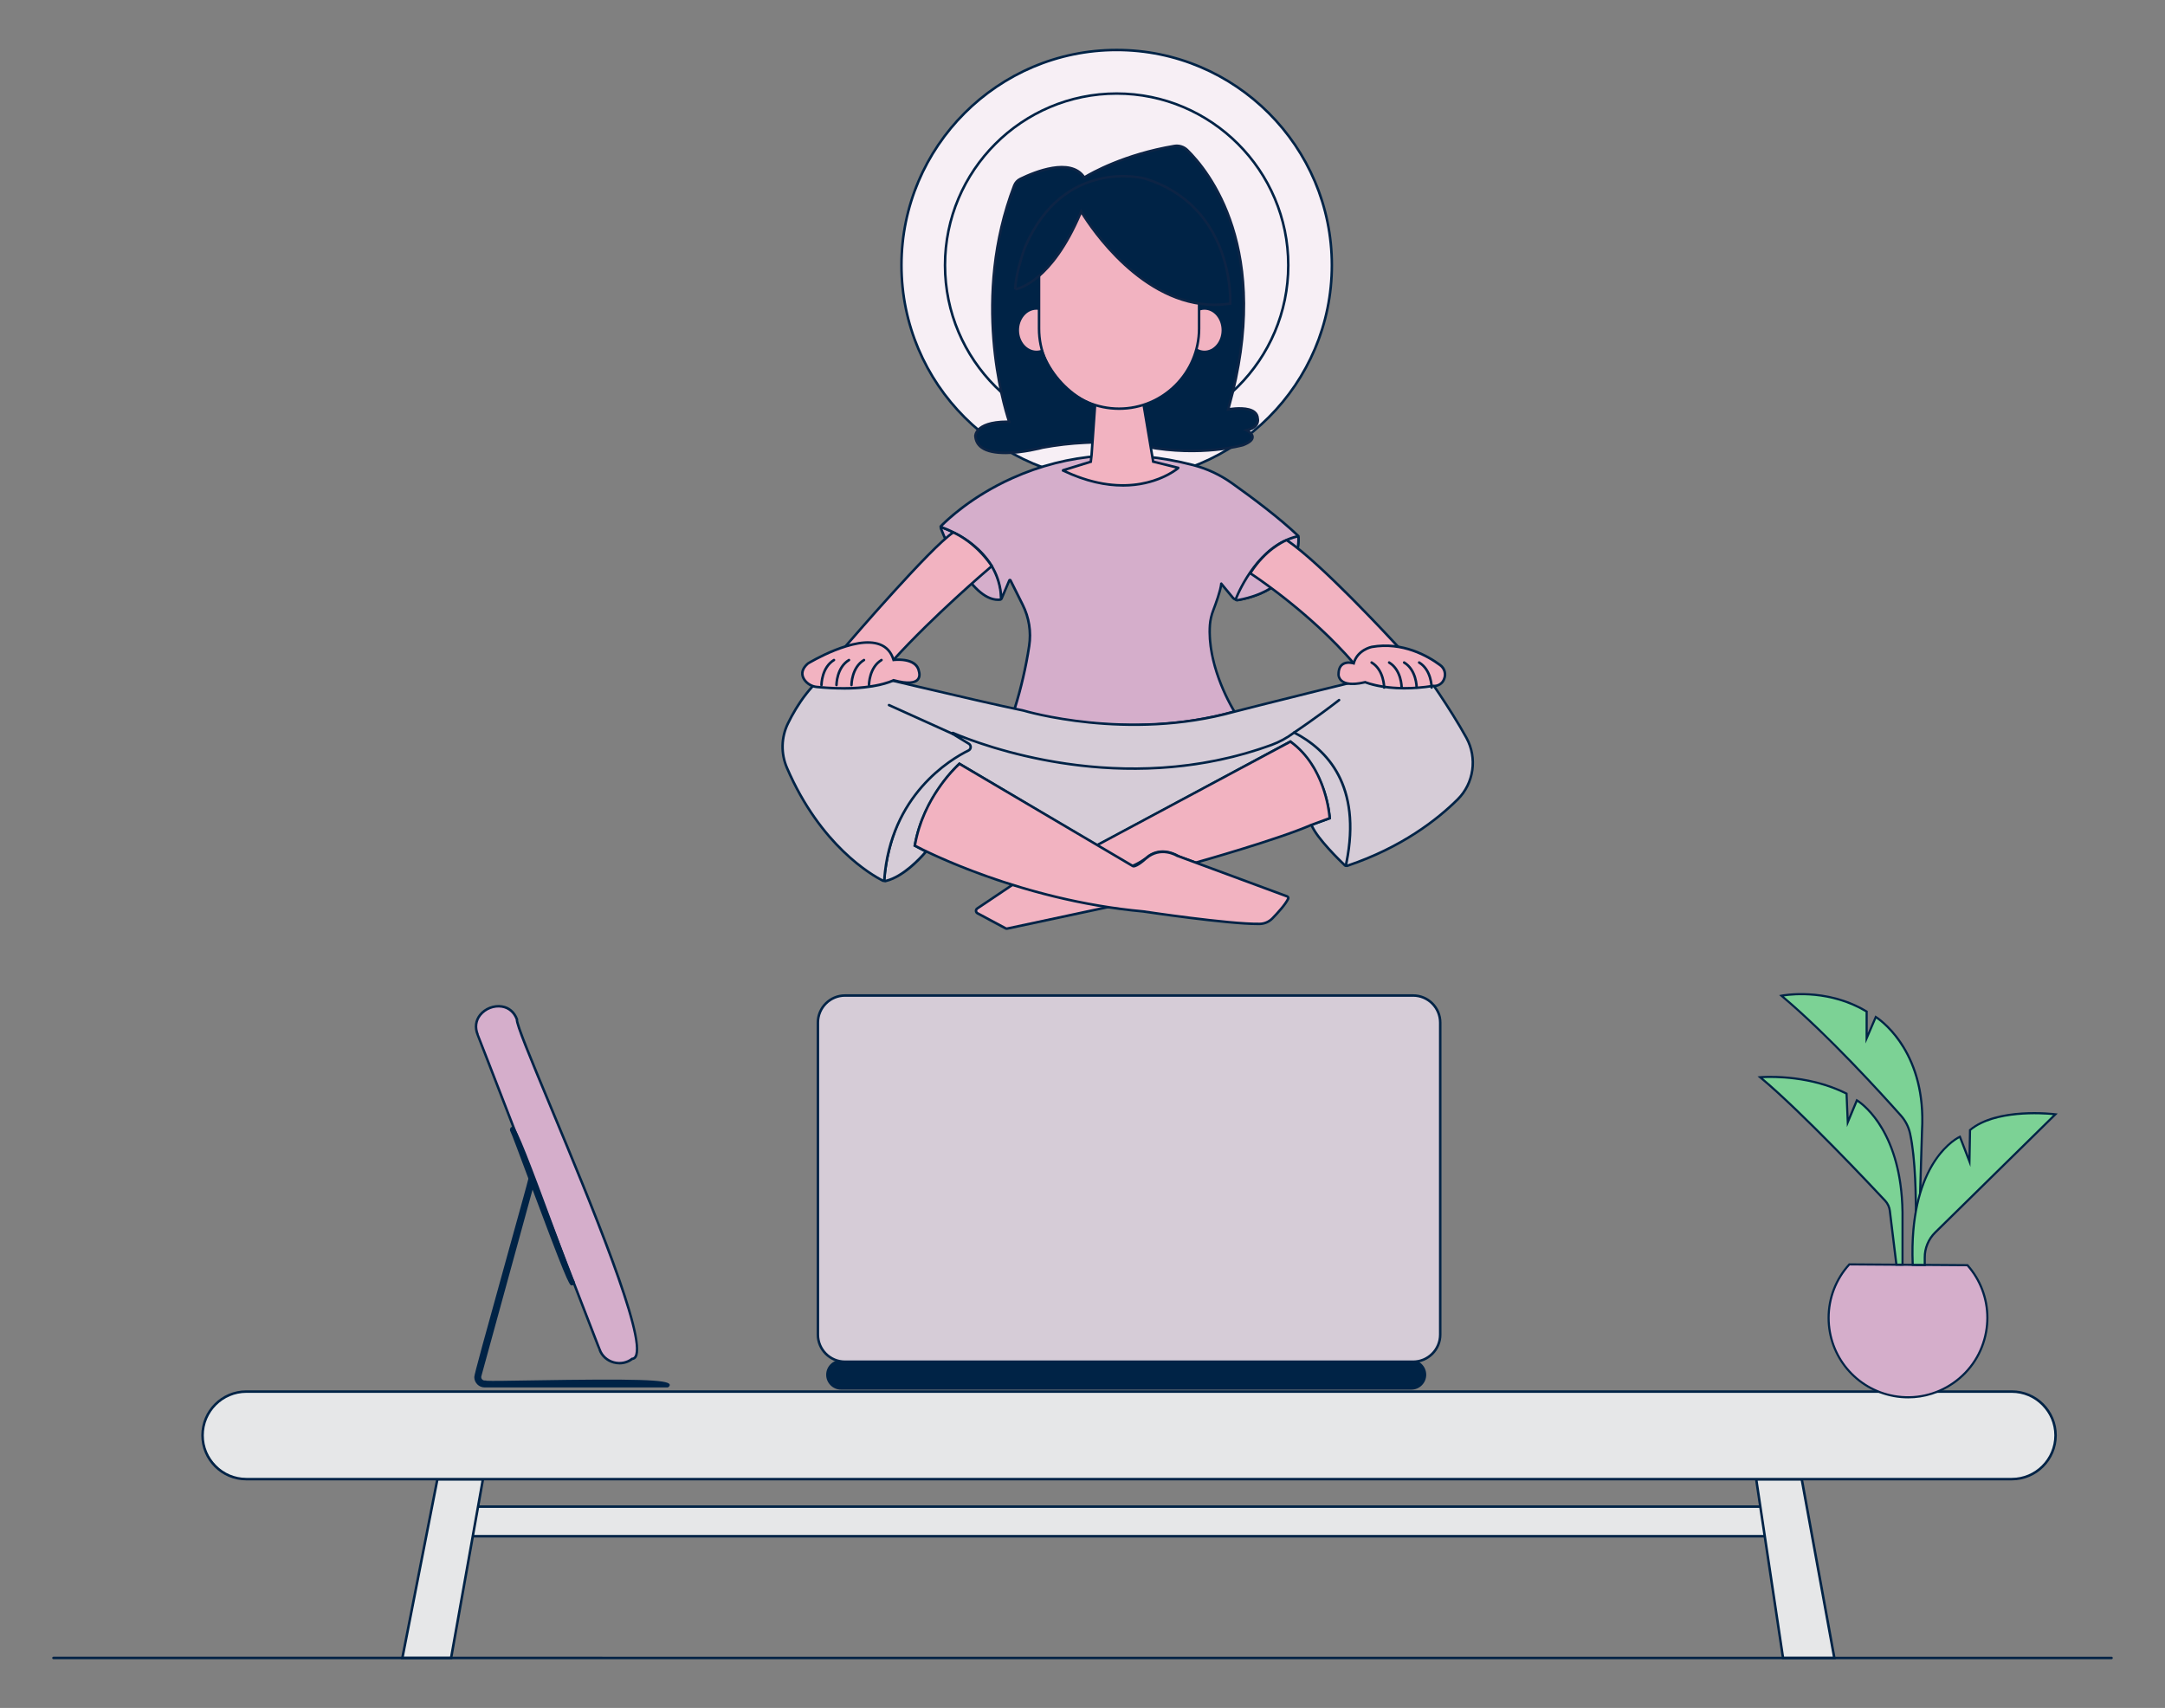 <?xml version="1.0" encoding="UTF-8"?>
<svg xmlns="http://www.w3.org/2000/svg" id="a" width="865.76" height="682.89" viewBox="0 0 865.76 682.89">
  <rect x="0" y="0" width="865.76" height="682.89" fill="#808080" stroke="none"/>
  <g>
    <path d="M370.28,340.49s-8.01,9.93-16.24,11.78c-.24,.05-.47-.14-.45-.38,.23-4.02,2.65-32.27,24.83-47.28,4.41-2.99,4.08-9.57-.66-11.99l-9.25-4.72s49,3,80.83,11.53c0,0,27.9,3.46,58.17-8.53l12-5s22.81,7.28,30,25c3.77,10.17-2.86,26.65-11.11,35.12-.15,.15-.39,.16-.54,.01-1.75-1.66-11.36-10.91-13.41-16.24l7.29-2.66s-.72-18.7-15.71-30.61l-77.27,41.59-55.1-32.72s-14.4,13.16-17.83,32.72l4.46,2.38Z" fill="#d6ccd7"></path>
    <path d="M353.95,352.78c-.2,0-.4-.07-.56-.21-.21-.18-.32-.44-.31-.71,.19-3.27,2.51-32.41,25.05-47.67,1.95-1.32,3.02-3.49,2.88-5.82-.14-2.28-1.45-4.27-3.49-5.31l-11.39-5.81,2.4,.15c.49,.03,49.41,3.1,80.93,11.55,.21,.02,28.06,3.29,57.86-8.52l12.16-5.07,.17,.06c.23,.07,23.11,7.56,30.31,25.29,3.82,10.31-2.85,27.06-11.21,35.66-.34,.35-.88,.36-1.24,.03-1.89-1.79-11.45-11.02-13.54-16.42l-.18-.48,7.42-2.71c-.2-2.63-1.98-18.95-15.24-29.68l-77.22,41.57-55.02-32.67c-1.96,1.91-14.14,14.32-17.35,31.83l4.68,2.5-.38,.47c-.33,.41-8.22,10.09-16.52,11.96-.06,.01-.13,.02-.19,.02Zm16.95-64.22l7.07,3.61c2.36,1.21,3.87,3.5,4.04,6.14,.17,2.68-1.07,5.19-3.32,6.71-21.79,14.75-24.34,42.76-24.6,46.72,6.9-1.65,13.72-9.16,15.41-11.11l-4.24-2.26,.06-.36c3.43-19.5,17.84-32.87,17.99-33l.27-.25,55.18,32.77,77.31-41.61,.26,.21c15,11.92,15.89,30.8,15.9,30.99v.36s-7.13,2.61-7.13,2.61c2.33,5.18,11.02,13.62,13.01,15.5,8.12-8.41,14.59-24.6,10.92-34.52-6.69-16.48-27.41-23.92-29.51-24.64l-11.83,4.93c-30.05,11.91-58.14,8.6-58.42,8.57-27.44-7.35-68.07-10.63-78.36-11.37Z" fill="#002346"></path>
  </g>
  <g>
    <path d="M376.24,211.25c1.62,4.17,12.05,29.75,23.72,28.51,.24-.03,.43-.23,.44-.47,.1-2.87-.36-19.85-23.79-28.4-.23-.08-.46,.14-.37,.36Z" fill="#d5aecb"></path>
    <path d="M399.14,240.3c-11.55,0-21.45-23.96-23.36-28.87h0c-.11-.29-.05-.6,.17-.82,.22-.22,.54-.3,.84-.19,23.59,8.6,24.23,25.57,24.12,28.88-.02,.49-.4,.9-.88,.95-.29,.03-.59,.05-.88,.05Zm-22.25-28.78c1.78,4.47,11.56,27.78,22.25,27.78,.26,0,.51-.01,.77-.04,.1-3.17-.52-19.32-23.02-27.74Z" fill="#002346"></path>
  </g>
  <circle cx="446.54" cy="106.04" r="86.05" fill="#d5aecb"></circle>
  <g opacity=".8">
    <circle cx="446.54" cy="106.04" r="86.05" fill="#fff"></circle>
  </g>
  <path d="M446.54,192.59c-47.72,0-86.55-38.83-86.55-86.55s38.83-86.55,86.55-86.55,86.55,38.83,86.55,86.55-38.83,86.55-86.55,86.55Zm0-172.1c-47.17,0-85.55,38.38-85.55,85.55s38.38,85.55,85.55,85.55,85.55-38.38,85.55-85.55-38.38-85.55-85.55-85.55Z" fill="#002346"></path>
  <path d="M446.54,175.17c-38.12,0-69.14-31.01-69.14-69.13s31.01-69.13,69.14-69.13,69.13,31.01,69.13,69.13-31.01,69.13-69.13,69.13Zm0-137.27c-37.57,0-68.14,30.57-68.14,68.13s30.57,68.13,68.14,68.13,68.13-30.57,68.13-68.13-30.56-68.13-68.13-68.13Z" fill="#002346"></path>
  <g>
    <path d="M492.99,238.96l-4.6-5.55s-.02,0-.02,0c-.23,2.57-2.04,7.61-3.18,10.58-.73,1.87-1.18,3.83-1.35,5.83-1.25,17.36,9.77,34.66,9.77,34.66-45.02,12.79-87.96-.83-87.96-.83,2.61-8.31,4.59-16.79,5.9-25.39,.86-5.63-.07-11.39-2.62-16.48l-4.86-9.73c-.1-.2-.38-.19-.47,.01l-3.05,7.21c-.04,.09-.17,.07-.18-.04-.75-20.11-21.75-27.73-24.12-28.53-.1-.04-.14-.16-.06-.24,2.69-2.84,39.7-40.35,100.94-24.53,5.59,1.46,10.86,3.93,15.56,7.29,7.25,5.15,18.78,13.67,26.52,21.1,0,.04,2.07,20.71-23.71,25.52-.94,.17-1.9-.16-2.5-.89Z" fill="#d5aecb"></path>
    <path d="M452.58,290.42c-26.79,0-46.79-6.2-47.08-6.29l-.48-.15,.15-.48c2.6-8.25,4.58-16.77,5.88-25.32,.84-5.54-.04-11.13-2.57-16.18l-4.63-9.26-2.85,6.73c-.11,.26-.38,.4-.65,.35-.28-.05-.48-.28-.49-.57-.73-19.77-21.43-27.28-23.78-28.07-.21-.07-.37-.24-.42-.46-.05-.21,0-.44,.16-.6,1.1-1.16,11.22-11.52,28.67-19.37,22.58-10.15,47.06-11.93,72.75-5.3,5.67,1.48,10.96,3.96,15.73,7.36,7.98,5.67,19.06,13.94,26.57,21.14l.15,.15v.21c.07,.83,1.52,21.22-24.12,26.01-1.12,.21-2.26-.2-2.98-1.06l-3.9-4.71c-.54,2.81-2.09,7.1-3.05,9.6-.71,1.83-1.16,3.74-1.32,5.69-1.22,16.98,9.59,34.18,9.7,34.35l.36,.57-.65,.18c-14.33,4.07-28.51,5.46-41.17,5.46Zm-46.3-7.1c4.81,1.41,44.96,12.46,86.57,.86-1.87-3.16-10.62-18.83-9.5-34.39,.17-2.05,.63-4.06,1.38-5.97,1.07-2.81,2.91-7.9,3.15-10.45l.03-.34,.66-.2,.22,.27,4.59,5.54c.48,.58,1.26,.86,2.03,.72,23.81-4.45,23.45-22.67,23.32-24.8-7.47-7.13-18.42-15.3-26.32-20.92-4.67-3.33-9.85-5.76-15.4-7.21-25.47-6.58-49.73-4.82-72.09,5.24-16.01,7.2-25.77,16.52-27.97,18.75,3.93,1.42,22.08,8.95,23.82,27.08l2.39-5.63c.12-.28,.38-.45,.68-.46,.31,0,.57,.15,.7,.42l4.86,9.73c2.62,5.24,3.54,11.04,2.66,16.78-1.29,8.43-3.23,16.84-5.76,24.98Zm-6.19-44.24s0,0,0,0h0Z" fill="#002346"></path>
  </g>
  <g>
    <path d="M433.59,70.95s13.6-8.84,36.01-12.6c1.87-.31,3.77,.28,5.13,1.6,8.19,7.98,34.65,39.76,16.4,103.73,0,0,11.56-2.21,11.81,3.7,0,0,.98,3.44-4.43,4.67,0,0,6.14,2.96-1.47,5.9,0,0-16.57,4.82-38.62,.64-8.13-1.55-16.41-2.09-24.67-1.6-5.63,.27-11.24,.91-16.79,1.94,0,0-26.2,7.14-26.93-4.67,0,0,0-5.9,13.53-5.66,0,0-16.57-46.11,2.01-94.43,.45-1.16,1.32-2.11,2.44-2.66,5.15-2.51,20.09-8.87,25.58-.57Z" fill="#002346"></path>
    <path d="M401.94,181.59c-3.72,0-7.31-.56-9.66-2.24-1.69-1.21-2.62-2.91-2.75-5.04,0-.09,.02-1.54,1.52-3.01,1.5-1.47,4.74-3.19,11.73-3.19h.08c-1.93-5.9-14.98-49.32,2.25-94.11,.5-1.28,1.45-2.32,2.69-2.92,5.92-2.89,20.15-8.68,25.94-.79,2.45-1.48,15.66-9.04,35.79-12.42,2.01-.33,4.09,.31,5.56,1.73,8.46,8.24,34.58,39.98,16.75,103.47,2.04-.29,7.45-.83,10.1,1.27,.94,.75,1.45,1.75,1.52,2.98,.06,.28,.25,1.4-.45,2.59-.61,1.03-1.7,1.81-3.24,2.33,.76,.56,1.65,1.46,1.61,2.59-.05,1.37-1.41,2.55-4.13,3.61-.21,.06-16.98,4.82-38.9,.67-8.08-1.55-16.34-2.08-24.55-1.59-5.6,.26-11.22,.92-16.72,1.93-.45,.12-8.03,2.15-15.12,2.15Zm.83-12.49c-12,0-12.24,5.12-12.24,5.17,.11,1.81,.88,3.21,2.33,4.25,6.45,4.62,23.8-.02,23.97-.07,5.59-1.04,11.26-1.69,16.89-1.96,8.29-.5,16.63,.04,24.79,1.61,21.67,4.11,38.23-.58,38.39-.63,2.18-.84,3.42-1.81,3.45-2.7,.04-1.03-1.47-1.99-2.06-2.27l-1.28-.62,1.39-.32c1.86-.42,3.11-1.15,3.72-2.16,.58-.97,.35-1.86,.34-1.89l-.02-.11c-.04-.96-.41-1.71-1.14-2.29-2.88-2.28-10.01-.96-10.08-.94l-.8,.15,.22-.78c18.11-63.47-7.88-95.07-16.27-103.24-1.24-1.2-2.99-1.74-4.7-1.46-22.04,3.69-35.68,12.44-35.82,12.52l-.42,.27-.27-.41c-5.31-8.03-20.43-1.46-24.94,.74-1,.5-1.78,1.34-2.19,2.39-18.3,47.58-2.17,93.62-2.01,94.08l.24,.68h-.72c-.27-.02-.53-.02-.78-.02Z" fill="#0d2445"></path>
  </g>
  <g>
    <path d="M461.14,184.58l-4.68-27.78h-18.2l-1.76,25.1-.32,2.7-11.05,3.4c-.05,.02-.06,.09,0,.12,27.71,13.31,44.61,.17,46.01-.98,.04-.03,.02-.1-.03-.11l-9.97-2.45Z" fill="#f2b3c1"></path>
    <path d="M449,194.57c-6.71,0-14.79-1.53-24.09-5.99l-.31-.15v-.41c.01-.23,.17-.42,.39-.49l10.74-3.3,.28-2.38,1.79-25.54h19.09l4.69,27.87,9.95,2.45,.12,.35c.05,.21-.03,.42-.19,.56-1.22,1-9.12,7.04-22.45,7.04Zm-22.64-6.42c24.46,11.29,40.02,1.88,43.75-.85l-9.4-2.31-4.66-27.68h-17.31l-1.73,24.64-.36,3.05-10.28,3.17Zm44.63-.63s0,0,0,0h0Z" fill="#002346"></path>
  </g>
  <g>
    <path d="M337.47,259.16s34.62-40.36,43.72-46.27c0,0,8.48,3.28,15.43,13.45,0,0-22.31,18.78-39.29,37.47l-19.86-4.65Z" fill="#f2b3c1"></path>
    <path d="M357.5,264.36l-20.95-4.9,.54-.62c1.42-1.65,34.77-40.49,43.83-46.36l.21-.14,.24,.09c.35,.14,8.7,3.45,15.66,13.63l.26,.37-.35,.29c-.22,.19-22.48,18.97-39.24,37.42l-.2,.22Zm-19.11-5.5l18.77,4.39c15.63-17.17,35.9-34.54,38.79-37-6.1-8.72-13.33-12.19-14.71-12.79-8.62,5.85-38.47,40.32-42.86,45.41Z" fill="#002346"></path>
  </g>
  <g>
    <path d="M517.5,292.9c-2.77,2.08-5.81,3.76-9.06,4.95-59.11,21.58-114.88,.54-127.35-4.79-.21-.09-.36,.21-.16,.33l6.49,3.97c1.03,.63,.97,2.16-.12,2.7-7.94,3.89-31.27,18.24-33.7,51.77-.02,.26-.29,.43-.52,.31-3.47-1.74-24.71-13.43-38.38-45.12-2.47-5.72-2.33-12.21,.41-17.8,3.54-7.24,9.73-16.99,19.14-22.46,0,0,56.2,13.5,75.12,17.38,0,0,41.05,12.49,84.25,.42,0,0,66.82-17.05,74.56-17.8,0,0,11.32,15.66,18.23,28.28,4.42,8.06,3.02,18.11-3.51,24.59-8.12,8.07-22.37,19.23-44.14,26.54-.28,.09-.56-.14-.5-.43,.94-5.08,9.03-37.6-20.76-52.83h0Z" fill="#d6ccd7"></path>
    <path d="M353.24,352.68c-.13,0-.26-.03-.38-.09-4.06-2.03-24.99-13.78-38.62-45.37-2.53-5.87-2.38-12.51,.42-18.22,3.57-7.29,9.82-17.14,19.33-22.67l.17-.1,.19,.05c.56,.13,56.41,13.54,75.1,17.37,.45,.14,41.46,12.32,84.02,.43,2.74-.7,66.95-17.07,74.65-17.82l.29-.03,.17,.23c.11,.16,11.41,15.83,18.27,28.33,4.52,8.24,3.04,18.6-3.59,25.18-8.17,8.11-22.48,19.32-44.33,26.66-.3,.1-.63,.04-.87-.17-.24-.21-.34-.51-.29-.82,.04-.24,.1-.53,.17-.88,6.09-30.41-7.66-44.66-20.39-51.27-2.8,2.06-5.81,3.69-8.94,4.83-54.87,20.03-107.44,3.16-124.11-3.34l3.18,1.95c.65,.4,1.01,1.09,.98,1.84-.04,.75-.46,1.4-1.13,1.73-7.22,3.54-30.98,17.71-33.42,51.36-.02,.29-.19,.55-.44,.7-.13,.08-.28,.11-.42,.11Zm-18.91-85.39c-9.2,5.43-15.28,15.03-18.77,22.15-2.67,5.45-2.82,11.78-.4,17.38,13.29,30.82,33.54,42.53,37.96,44.78,2.55-34.04,26.63-48.4,33.96-51.99,.34-.17,.56-.5,.58-.88,.02-.39-.17-.74-.5-.94l-6.49-3.97c-.31-.19-.42-.58-.25-.9,.16-.32,.54-.46,.87-.31,10.78,4.61,67.53,26.48,126.98,4.78,3.14-1.14,6.14-2.79,8.94-4.88l.25-.19,.28,.14c13.12,6.71,27.45,21.26,21.2,52.5-.05,.25-.09,.47-.13,.66,21.56-7.28,35.69-18.34,43.76-26.36,6.32-6.28,7.72-16.14,3.42-24-6.36-11.61-16.59-25.98-18.03-27.99-8.84,1.09-73.54,17.59-74.2,17.76-42.84,11.96-84.11-.31-84.52-.43-18.11-3.71-71.23-16.44-74.89-17.32Z" fill="#002346"></path>
  </g>
  <g>
    <path d="M478.15,344.9s32.52-9.1,46.29-15.1l7.29-2.66s-1.02-20.12-15.71-30.61l-78.03,41.77,13.5,8.18s1.53,.32,6.82-3.33c0,0,4.9-5.51,13.13-.72l6.7,2.48Z" fill="#f2b3c1"></path>
    <path d="M451.61,346.99c-.11,0-.18-.01-.22-.02l-.16-.06-14.25-8.64,.77-.41,78.31-41.92,.25,.18c14.72,10.51,15.91,30.79,15.92,31l.02,.37-7.64,2.79c-13.62,5.94-46,15.02-46.33,15.12l-.16,.04-6.85-2.54c-7.87-4.56-12.54,.54-12.58,.59l-.09,.08c-4.44,3.07-6.34,3.43-6.98,3.43Zm-12.62-8.67l12.65,7.67c.31-.02,2.01-.24,6.34-3.22,.54-.56,5.65-5.46,13.71-.77l6.47,2.39c2.46-.69,32.98-9.33,46.07-15.04l6.97-2.55c-.23-2.74-2.2-20.19-15.22-29.69l-76.98,41.21Z" fill="#002346"></path>
  </g>
  <g>
    <path d="M408.11,351.61l-17.32,11.63c-.51,.34-.65,1.04-.31,1.55,.1,.15,.24,.28,.41,.37l11.19,6c.23,.13,.5,.17,.76,.11l41.1-8.77s-23.16-5.95-35.83-10.89Z" fill="#f2b3c1"></path>
    <path d="M402.6,371.8c-.26,0-.53-.07-.77-.2l-11.18-6c-.23-.12-.44-.31-.58-.53-.24-.36-.33-.79-.24-1.22s.33-.79,.69-1.03l17.54-11.77,.24,.09c12.5,4.87,35.54,10.81,35.77,10.87l2.06,.53-43.18,9.21c-.11,.03-.23,.04-.34,.04Zm5.57-19.63l-17.1,11.48c-.14,.09-.23,.23-.26,.39-.03,.16,0,.33,.09,.47,.06,.08,.13,.16,.23,.2l11.19,6c.13,.07,.27,.09,.41,.06l39.05-8.33c-5.9-1.56-23.22-6.26-33.61-10.28Z" fill="#002346"></path>
  </g>
  <g>
    <ellipse cx="481.66" cy="132.01" rx="7.34" ry="8.69" fill="#f2b3c1"></ellipse>
    <path d="M481.66,141.21c-4.32,0-7.84-4.12-7.84-9.19s3.52-9.19,7.84-9.19,7.84,4.12,7.84,9.19-3.52,9.19-7.84,9.19Zm0-17.38c-3.77,0-6.84,3.67-6.84,8.19s3.07,8.19,6.84,8.19,6.84-3.67,6.84-8.19-3.07-8.19-6.84-8.19Z" fill="#002346"></path>
  </g>
  <g>
    <ellipse cx="414.49" cy="132.01" rx="7.49" ry="8.69" fill="#f2b3c1"></ellipse>
    <path d="M414.49,141.21c-4.41,0-7.99-4.12-7.99-9.19s3.58-9.19,7.99-9.19,7.99,4.12,7.99,9.19-3.58,9.19-7.99,9.19Zm0-17.38c-3.85,0-6.99,3.67-6.99,8.19s3.14,8.19,6.99,8.19,6.99-3.67,6.99-8.19-3.14-8.19-6.99-8.19Z" fill="#002346"></path>
  </g>
  <g>
    <path d="M494.23,239.37c1.55-3.82,9.36-21.27,24.37-24.88,.32-.08,.63,.16,.65,.49,.14,3.51-.39,20.76-24.52,25-.34,.06-.63-.28-.5-.61Z" fill="#d5aecb"></path>
    <path d="M494.65,240.49c-.29,0-.56-.13-.74-.36-.21-.27-.27-.63-.14-.94h0c1.44-3.56,9.4-21.49,24.72-25.18,.3-.07,.61,0,.86,.18,.25,.19,.39,.47,.41,.77,.14,3.5-.38,21.2-24.93,25.51-.05,0-.11,.01-.16,.01Zm24.09-25.48c-14.78,3.53-22.55,20.87-24.03,24.49,23.65-4.19,24.16-21.14,24.03-24.49Z" fill="#002346"></path>
  </g>
  <g>
    <path d="M499.96,229.21s23.17,14.84,41.38,35.99l18.53-5.74s-31.02-34-45.36-43.5c0,0-8.01,2.94-14.55,13.25Z" fill="#f2b3c1"></path>
    <path d="M541.18,265.78l-.21-.25c-17.95-20.86-41.04-35.75-41.27-35.9l-.42-.27,.27-.42c6.56-10.33,14.47-13.33,14.8-13.45l.24-.09,.21,.14c14.22,9.43,45.14,43.24,45.45,43.58l.53,.58-19.6,6.07Zm-40.53-36.72c3.21,2.12,24.18,16.28,40.86,35.57l17.47-5.41c-4.15-4.51-31.34-33.84-44.52-42.7-1.32,.56-8.11,3.78-13.81,12.54Z" fill="#002346"></path>
  </g>
  <g>
    <path d="M321.66,271.75c-1.11-1.67-1.47-3.95,1.47-6.5,0,0,29.27-17.88,34.2-1.39,0,0,9.28-1.23,10.17,4.67,0,0,2.37,6.89-10.17,3.45,0,0-9.02,4.85-30.64,2.69-2.03-.18-3.87-1.25-5.03-2.91Z" fill="#f2b3c1"></path>
    <path d="M337.36,275.73c-3.16,0-6.73-.16-10.73-.56-2.17-.19-4.14-1.33-5.39-3.12h0c-1.12-1.69-1.76-4.3,1.56-7.17,.84-.52,19.11-11.56,29.24-7.67,2.74,1.05,4.64,3.11,5.64,6.12,1.9-.17,9.46-.5,10.32,5.14,0,0,.72,2.14-.69,3.65-1.53,1.63-4.87,1.77-9.92,.41-1.13,.55-7.27,3.22-20.02,3.22Zm-15.29-4.26c1.08,1.55,2.78,2.53,4.66,2.7,21.18,2.12,30.27-2.58,30.36-2.63l.18-.09,.19,.05c5.94,1.63,8.24,.86,9.11-.07,1.01-1.08,.46-2.71,.46-2.73-.83-5.44-9.55-4.35-9.64-4.34l-.42,.06-.12-.41c-.87-2.91-2.61-4.89-5.17-5.87-9.67-3.71-28.11,7.43-28.29,7.54-2.15,1.87-2.62,3.84-1.32,5.79Z" fill="#002346"></path>
  </g>
  <g>
    <path d="M545.93,272.75s9.84,4.27,27.23,1.48c1.88,.19,3.65-.92,4.31-2.69,.86-2,.21-4.34-1.56-5.61-4.42-3.28-14.75-9.48-27.35-7.29,0,0-5.75,1.15-7.22,6.56,0,0-6.07-1.96-6.07,4.43,0,0-.32,5.74,10.66,3.11Z" fill="#f2b3c1"></path>
    <path d="M561.65,275.69c-9.3,0-14.75-2.01-15.76-2.41-6.42,1.5-9.12,.16-10.25-1.25-.73-.91-.89-1.93-.86-2.39h0c0-2.06,.6-3.54,1.78-4.4,1.51-1.1,3.52-.84,4.45-.64,1.72-5.24,7.22-6.4,7.46-6.45,12.55-2.19,22.77,3.68,27.75,7.37,1.96,1.42,2.67,3.98,1.72,6.21-.72,1.94-2.67,3.17-4.76,3-4.32,.69-8.17,.95-11.53,.95Zm-15.67-3.46l.15,.07c.1,.04,9.93,4.18,26.95,1.45h.06s.06,0,.06,0c1.66,.17,3.21-.81,3.79-2.37,.78-1.82,.21-3.88-1.38-5.03-4.85-3.6-14.8-9.32-26.97-7.2-.04,0-5.45,1.16-6.82,6.2l-.14,.5-.5-.16s-2.48-.78-4.05,.37c-.91,.66-1.37,1.87-1.37,3.59v.12c.01,.31,.13,1.29,1.08,2.08,1.1,.91,3.55,1.72,8.96,.42l.16-.04Z" fill="#002346"></path>
  </g>
  <g>
    <path d="M452.99,346.26l-69.34-40.87s-14.38,12.36-17.83,32.72c0,0,39.72,21.65,91.39,26.32,0,0,34.37,5.17,46.51,4.97,1.94-.03,3.77-.84,5.12-2.22,2.08-2.14,5.22-5.57,6.29-7.86,.15-.35-.01-.75-.36-.9-.01,0-.02,0-.03-.01l-44-16.24s-6.52-4.05-12.42,.99c0,0-4.19,3.8-5.32,3.11Z" fill="#f2b3c1"></path>
    <path d="M503.01,369.9c-12.63,0-45.54-4.93-45.88-4.98-51.15-4.62-91.15-26.16-91.55-26.37l-.31-.17,.06-.35c3.45-20.31,17.86-32.89,18-33.02l.27-.23,69.65,41.05-.25,.43,.26-.43c.44,.24,2.7-1.21,4.72-3.05,5.85-5,12.35-1.44,12.97-1.07l43.96,16.23c.65,.28,.93,.97,.68,1.57-1.07,2.3-4.06,5.62-6.39,8.01-1.46,1.5-3.4,2.34-5.47,2.38-.23,0-.47,0-.72,0Zm-136.63-32.06c3.85,2.03,42.32,21.7,90.88,26.09,.37,.06,34.51,5.17,46.46,4.97,1.8-.03,3.5-.77,4.77-2.07,1.86-1.91,5.14-5.45,6.19-7.72,.03-.08-.01-.19-.1-.22l-44.1-16.29c-.25-.16-6.29-3.79-11.83,.95-1.33,1.21-4.59,3.95-5.9,3.16l-69.02-40.69c-1.95,1.79-14.12,13.61-17.34,31.83Z" fill="#002346"></path>
  </g>
  <g>
    <rect x="181.26" y="602.4" width="532.38" height="11.83" fill="#e6e7e8"></rect>
    <path d="M714.14,614.73H180.76v-12.83H714.14v12.83Zm-532.38-1H713.14v-10.83H181.76v10.83Z" fill="#002346"></path>
  </g>
  <g>
    <polygon points="174.9 591.48 160.9 662.9 180.39 662.9 193.11 591.48 174.9 591.48" fill="#e6e7e8"></polygon>
    <path d="M180.81,663.4h-20.52l14.2-72.42h19.22l-12.9,72.42Zm-19.3-1h18.46l12.55-70.42h-17.21l-13.8,70.42Z" fill="#002346"></path>
  </g>
  <g>
    <polygon points="720.51 591.48 733.53 662.9 713.02 662.9 702.3 591.48 720.51 591.48" fill="#e6e7e8"></polygon>
    <path d="M734.13,663.4h-21.54l-10.87-72.42h19.21l13.2,72.42Zm-20.68-1h19.48l-12.84-70.42h-17.22l10.57,70.42Z" fill="#002346"></path>
  </g>
  <g>
    <rect x="81" y="556.4" width="741" height="35" rx="17.5" ry="17.5" fill="#e6e7e8"></rect>
    <path d="M804.5,591.9H98.5c-9.93,0-18-8.08-18-18s8.07-18,18-18H804.5c9.93,0,18,8.08,18,18s-8.07,18-18,18Zm-706-35c-9.37,0-17,7.63-17,17s7.63,17,17,17H804.5c9.37,0,17-7.63,17-17s-7.63-17-17-17H98.5Z" fill="#002346"></path>
  </g>
  <g>
    <path d="M252.8,543.3c-4.33,3.41-11.05,1.58-12.99-3.61,0,.01-48.79-126.03-48.79-126.03-4.09-10.08,11.91-16.35,15.7-6.08-.98,5.29,59.49,134.69,46.08,135.72Z" fill="#d5aecb"></path>
    <path d="M247.71,545.53c-.82,0-1.66-.11-2.47-.34-2.77-.78-4.92-2.72-5.89-5.32l.08-.03c-.32-.59-.92-2.16-2.49-6.2l-24.8-64.05c-11.05-28.54-21.48-55.5-21.58-55.74-1.22-2.99-.84-5.95,1.05-8.34,2.13-2.68,5.83-4.11,9.19-3.57,3,.48,5.27,2.42,6.39,5.47l.05,.13-.03,.14c-.29,1.57,6.54,18,13.78,35.4,16.15,38.82,38.27,91.99,33.58,99.64-.37,.61-.92,.97-1.58,1.07-1.51,1.15-3.38,1.75-5.29,1.75Zm-7.56-6.37l.13,.36c.86,2.3,2.76,4.02,5.22,4.71,2.45,.69,5.06,.19,6.99-1.32l.12-.09h.15c.42-.04,.72-.24,.96-.62,4.42-7.21-18.49-62.29-33.65-98.74-9.07-21.81-13.91-33.55-13.86-35.8-1.01-2.63-2.98-4.31-5.58-4.73-3.03-.49-6.34,.8-8.25,3.21-1.66,2.09-1.98,4.69-.91,7.34l-.05,.02c.53,1.2,3.38,8.56,21.63,55.73,12.03,31.08,25.58,66.09,27.08,69.94h0Z" fill="#002346"></path>
  </g>
  <line x1="205.17" y1="451.67" x2="228.55" y2="512.68" fill="none"></line>
  <g>
    <path d="M228.55,513.44c-1.4,.27-23.39-61-24.09-61.49-.14-.4,.08-.83,.47-.96,1.94-.86,23.4,60.98,24.34,61.43,.21,.48-.18,1.08-.72,1.03Z" fill="#002346"></path>
    <path d="M228.61,513.95s-.05,0-.08,0c-.9-.02-2.43-3.08-17.18-42.59-3.48-9.31-6.76-18.12-7.26-19.05l-.06-.04-.05-.15c-.22-.66,.13-1.37,.78-1.6,.12-.05,.3-.05,.46,.02,1.5,.63,6.69,14.13,17.06,42.27,3.44,9.35,6.7,18.18,7.3,19.21l.06,.03,.08,.17c.17,.4,.11,.87-.15,1.23-.23,.32-.59,.5-.96,.5Zm-23.69-62.17c.46,.81,1.75,4.18,7.37,19.22,5.94,15.91,14.85,39.78,16.41,41.92,.03-.02,.06-.05,.07-.07,.04-.06,.08-.15,.04-.23-.54-.81-1.84-4.22-7.47-19.48-5.79-15.71-14.45-39.23-16.4-41.56-.04,.06-.05,.13-.03,.2Zm.21-.34s-.02,0-.03,.01c0,0,.02,0,.03-.01Z" fill="#002346"></path>
  </g>
  <g>
    <path d="M266.94,554.24h-73.14c-2.02,0-3.64-1.65-3.64-3.66-.16-1.25,21.49-77.93,21.6-79.12,.23-1.2,2.15-.73,1.71,.47,0,0-21.46,78.17-21.46,78.17-.35,1.16,.58,2.38,1.79,2.36-.28,.89,79.77-2.31,73.14,1.78Z" fill="#002346"></path>
    <path d="M267.08,554.74h-73.28c-1.11,0-2.15-.44-2.93-1.22-.78-.79-1.21-1.83-1.21-2.94-.09-.67,4.24-16.43,13.99-51.5,3.86-13.89,7.51-27.01,7.61-27.68,.1-.56,.44-.94,.93-1.08,.53-.15,1.13,0,1.5,.4,.34,.37,.43,.87,.25,1.38-.03,.11-21.45,78.13-21.45,78.13-.12,.41-.04,.84,.22,1.19,.27,.35,.69,.56,1.07,.54h.69s-.04,.11-.04,.11c1.98,.12,9.61,0,18.31-.15,41.61-.69,54.47-.3,55.05,1.65,.08,.28,.04,.69-.6,1.09l-.12,.07Zm-54.48-83.48s-.09,0-.12,.02c-.12,.04-.2,.12-.22,.27-.04,.42-2.24,8.38-7.64,27.8-5.85,21.05-13.86,49.88-13.95,51.22,0,.85,.32,1.64,.92,2.24s1.38,.93,2.23,.93h72.77c-3.83-1.64-36.15-1.1-53.8-.81-15.5,.26-18.41,.25-19.11,.03-.68-.03-1.32-.37-1.74-.93-.45-.6-.6-1.37-.39-2.07l20.53-74.8c.55-2,.81-2.94,.99-3.38l-.06-.02c.07-.2,.01-.3-.04-.36-.08-.09-.23-.14-.36-.14Z" fill="#002346"></path>
  </g>
  <g>
    <g>
      <path d="M336.35,544.2h228.01c3.02,0,5.47,2.45,5.47,5.46h0c0,3.02-2.45,5.46-5.47,5.46h-228.01c-3.02,0-5.47-2.45-5.47-5.46h0c0-3.02,2.45-5.46,5.47-5.46Z" fill="#002346"></path>
      <path d="M564.36,555.63h-228.01c-3.29,0-5.97-2.68-5.97-5.96s2.68-5.97,5.97-5.97h228.01c3.29,0,5.97,2.68,5.97,5.97s-2.68,5.96-5.97,5.96Zm-228.01-10.93c-2.74,0-4.97,2.23-4.97,4.97s2.23,4.96,4.97,4.96h228.01c2.74,0,4.97-2.23,4.97-4.96s-2.23-4.97-4.97-4.97h-228.01Z" fill="#002346"></path>
    </g>
    <g>
      <rect x="327.07" y="398.04" width="248.86" height="146.42" rx="10.84" ry="10.84" fill="#d6ccd7"></rect>
      <path d="M565.09,544.96h-227.18c-6.25,0-11.34-5.09-11.34-11.34v-124.74c0-6.25,5.09-11.34,11.34-11.34h227.18c6.25,0,11.34,5.09,11.34,11.34v124.74c0,6.25-5.09,11.34-11.34,11.34Zm-227.18-146.42c-5.7,0-10.34,4.64-10.34,10.34v124.74c0,5.7,4.64,10.34,10.34,10.34h227.18c5.7,0,10.34-4.64,10.34-10.34v-124.74c0-5.7-4.64-10.34-10.34-10.34h-227.18Z" fill="#002346"></path>
    </g>
  </g>
  <g>
    <g>
      <path d="M765.91,500.53s1.39-31.67-2.09-47.34c-.58-2.64-1.83-5.09-3.63-7.11-7.09-7.98-29.1-32.28-47.8-47.97,0,0,17.51-3.64,34.05,6.33v10.7s3.65-8.51,3.65-8.51c0,0,20.43,12.17,18.48,45.49l-.97,32.11-1.7,16.3Z" fill="#7cd295"></path>
      <path d="M765.48,500.51c.01-.32,1.35-31.79-2.08-47.23-.57-2.56-1.79-4.96-3.53-6.92-8.27-9.3-29.48-32.6-47.75-47.92l-.67-.56,.86-.18c.18-.04,17.87-3.56,34.36,6.38l.21,.12v8.87s3.03-7.06,3.03-7.06l.42,.25c.21,.12,20.63,12.68,18.69,45.87l-.97,32.14-1.7,16.3-.85-.06Zm-19.46-83.29v-12.53c-14.04-8.36-28.91-6.86-32.65-6.3,18.15,15.36,38.96,38.22,47.14,47.42,1.84,2.07,3.13,4.6,3.72,7.3,2.19,9.87,2.46,26.21,2.35,36.9l.61-5.79,.97-32.12c1.76-30.04-15.01-42.87-17.87-44.83l-4.27,9.95Z" fill="#002346"></path>
    </g>
    <g>
      <path d="M731.24,526.92c0,15.37,11.01,28.53,26.13,31.25h0c17.28,3.08,33.78-8.43,36.86-25.7,.33-1.83,.49-3.68,.49-5.54,.01-7.76-2.83-15.26-7.99-21.06l-34.39-.24-12.82-.09c-5.34,5.84-8.3,13.48-8.28,21.39Z" fill="#d5aecb"></path>
      <path d="M757.3,558.59c-15.34-2.76-26.48-16.08-26.48-31.66-.01-8.04,2.97-15.74,8.4-21.68l.13-.14,47.59,.33,.13,.14c5.23,5.89,8.11,13.47,8.09,21.35,0,1.88-.17,3.77-.5,5.62-1.51,8.47-6.23,15.84-13.28,20.76-5.46,3.81-11.83,5.8-18.35,5.8-1.9,0-3.81-.17-5.72-.51Zm-17.58-52.63c-5.2,5.76-8.06,13.2-8.05,20.97h0c0,15.18,10.84,28.14,25.78,30.83,8.24,1.47,16.57-.36,23.43-5.15,6.87-4.79,11.46-11.97,12.93-20.21,.32-1.8,.48-3.64,.49-5.47,.01-7.6-2.74-14.93-7.75-20.64l-46.83-.33Z" fill="#002346"></path>
    </g>
    <g>
      <path d="M769.69,505.75v-2.88c-.04-3.79,1.46-7.43,4.16-10.09l48.09-47.26s-23.13-2.92-34.14,6.29l-.23,12.57-3.81-9.88s-20.66,8.76-18.87,51.21l4.8,.03Z" fill="#7cd295"></path>
      <path d="M764.48,506.14l-.02-.4c-1.79-42.26,18.92-51.53,19.13-51.62l.4-.17,3.19,8.27,.19-10.59,.15-.12c11.02-9.22,33.51-6.51,34.47-6.39l.87,.11-48.71,47.88c-2.61,2.56-4.08,6.13-4.04,9.78v3.31l-5.64-.04Zm23.74-54.12l-.27,14.55-4.43-11.48c-2.82,1.5-19.72,12.12-18.23,50.2l3.97,.03v-2.44c-.05-3.89,1.52-7.67,4.29-10.4l47.44-46.63c-4.31-.41-23.2-1.67-32.78,6.17Z" fill="#002346"></path>
    </g>
    <g>
      <path d="M758.37,505.66l-2.63-21.51c-.19-1.53-.85-2.97-1.91-4.1-6.89-7.37-34.13-36.23-49.95-49.34,0,0,18.24-1.7,34.54,6.56l.49,11.43,3.65-8.76s17.76,9.98,18.24,44.73v20.96s-2.43,.02-2.43,.02Z" fill="#7cd295"></path>
      <path d="M755.31,484.2c-.18-1.45-.8-2.79-1.8-3.86-5.49-5.88-33.69-35.87-49.91-49.3l-.79-.66,1.02-.1c.18-.02,18.56-1.62,34.77,6.61l.22,.11,.41,9.77,3.1-7.43,.42,.23c.18,.1,17.98,10.5,18.46,45.1v21.38s-3.24,.02-3.24,.02l-2.68-21.89Zm5.06,.49c-.43-31.13-14.98-42.33-17.62-44.11l-4.19,10.06-.56-13.1c-13.72-6.88-28.95-6.67-33.03-6.47,16.37,13.77,43.77,42.9,49.17,48.69,1.12,1.2,1.82,2.7,2.02,4.33l2.58,21.14h1.63s0-20.54,0-20.54Z" fill="#002346"></path>
    </g>
  </g>
  <g>
    <rect x="415.5" y="71.4" width="64" height="92" rx="32" ry="32" fill="#f2b3c1"></rect>
    <path d="M447.5,163.9c-17.92,0-32.5-14.58-32.5-32.5v-28c0-17.92,14.58-32.5,32.5-32.5s32.5,14.58,32.5,32.5v28c0,17.92-14.58,32.5-32.5,32.5Zm0-92c-17.37,0-31.5,14.13-31.5,31.5v28c0,17.37,14.13,31.5,31.5,31.5s31.5-14.13,31.5-31.5v-28c0-17.37-14.13-31.5-31.5-31.5Z" fill="#002346"></path>
  </g>
  <g>
    <path d="M432.36,84.57s24.08,42.27,59.62,36.81c0,0,2.24-38.65-34.13-49.99,0,0-32.34-9.05-47.99,27.52,0,0-3.76,10.19-3.85,16.75,0-.03,14.08-1.64,26.36-31.09Z" fill="#002346"></path>
    <path d="M485.71,122.36c-29.28,0-49.82-31.1-53.28-36.69-11.58,27.15-24.82,30.21-26.31,30.48l-.11-.48h-.51s.01-.43,.01-.43c.23-6.57,3.72-16.09,3.87-16.5,15.65-36.58,48.27-27.92,48.6-27.83,36.33,11.33,34.52,50.11,34.49,50.5l-.02,.4-.4,.06c-2.15,.33-4.27,.49-6.34,.49Zm-53.43-38.92l.5,.88c.22,.39,21.5,37.04,52.92,37.04,1.89,0,3.81-.13,5.78-.41,.09-4.14-.21-38.61-33.79-49.08-.3-.09-32.09-8.49-47.38,27.24-.03,.08-3.49,9.51-3.79,15.92,2.97-.77,14.83-5.37,25.38-30.66l.39-.94Z" fill="#0d2445"></path>
  </g>
  <path d="M328.5,274.4h0c-.28,0-.5-.22-.5-.5,0-.3,.06-7.32,5.24-10.43,.24-.14,.54-.06,.69,.17s.07,.54-.17,.69c-4.69,2.82-4.76,9.5-4.76,9.57,0,.28-.22,.5-.5,.5Z" fill="#002346"></path>
  <path d="M334.5,274.4h0c-.28,0-.5-.22-.5-.5,0-.3,.06-7.32,5.24-10.43,.24-.14,.54-.06,.69,.17s.07,.54-.17,.69c-4.69,2.82-4.76,9.5-4.76,9.57,0,.28-.22,.5-.5,.5Z" fill="#002346"></path>
  <path d="M340.5,274.4h0c-.28,0-.5-.22-.5-.5,0-.3,.06-7.32,5.24-10.43,.24-.14,.54-.06,.69,.17s.07,.54-.17,.69c-4.69,2.82-4.76,9.5-4.76,9.57,0,.28-.22,.5-.5,.5Z" fill="#002346"></path>
  <path d="M347.5,274.4h0c-.28,0-.5-.22-.5-.5,0-.3,.06-7.32,5.24-10.43,.24-.14,.54-.06,.69,.17s.07,.54-.17,.69c-4.69,2.82-4.76,9.5-4.76,9.57,0,.28-.22,.5-.5,.5Z" fill="#002346"></path>
  <path d="M572.5,275.4c-.28,0-.5-.22-.5-.5,0-.07-.06-6.76-4.76-9.57-.24-.14-.31-.45-.17-.69,.14-.24,.45-.32,.69-.17,5.18,3.11,5.24,10.13,5.24,10.43,0,.28-.22,.5-.5,.5h0Z" fill="#002346"></path>
  <path d="M566.5,275.4c-.28,0-.5-.22-.5-.5,0-.07-.06-6.76-4.76-9.57-.24-.14-.31-.45-.17-.69,.14-.24,.45-.32,.69-.17,5.18,3.11,5.24,10.13,5.24,10.43,0,.28-.22,.5-.5,.5h0Z" fill="#002346"></path>
  <path d="M560.5,275.4c-.28,0-.5-.22-.5-.5,0-.07-.06-6.76-4.76-9.57-.24-.14-.31-.45-.17-.69,.14-.24,.45-.32,.69-.17,5.18,3.11,5.24,10.13,5.24,10.43,0,.28-.22,.5-.5,.5h0Z" fill="#002346"></path>
  <path d="M553.5,275.4c-.28,0-.5-.22-.5-.5,0-.07-.06-6.76-4.76-9.57-.24-.14-.31-.45-.17-.69,.14-.24,.45-.32,.69-.17,5.18,3.11,5.24,10.13,5.24,10.43,0,.28-.22,.5-.5,.5h0Z" fill="#002346"></path>
  <path d="M844.38,663.4H21.38c-.28,0-.5-.22-.5-.5s.22-.5,.5-.5H844.38c.28,0,.5,.22,.5,.5s-.22,.5-.5,.5Z" fill="#002346"></path>
  <path d="M380.92,293.89c-.07,0-.14-.01-.21-.04l-25.42-11.48c-.25-.11-.36-.41-.25-.66,.11-.25,.41-.36,.66-.25l25.42,11.48c.25,.11,.36,.41,.25,.66-.08,.18-.27,.29-.46,.29Z" fill="#002346"></path>
  <path d="M517.5,293.4c-.16,0-.32-.08-.42-.22-.15-.23-.09-.54,.14-.69,.09-.06,9.09-6.07,17.97-12.98,.22-.17,.53-.13,.7,.09,.17,.22,.13,.53-.09,.7-8.91,6.93-17.94,12.96-18.03,13.02-.09,.06-.18,.08-.28,.08Z" fill="#002346"></path>
</svg>
